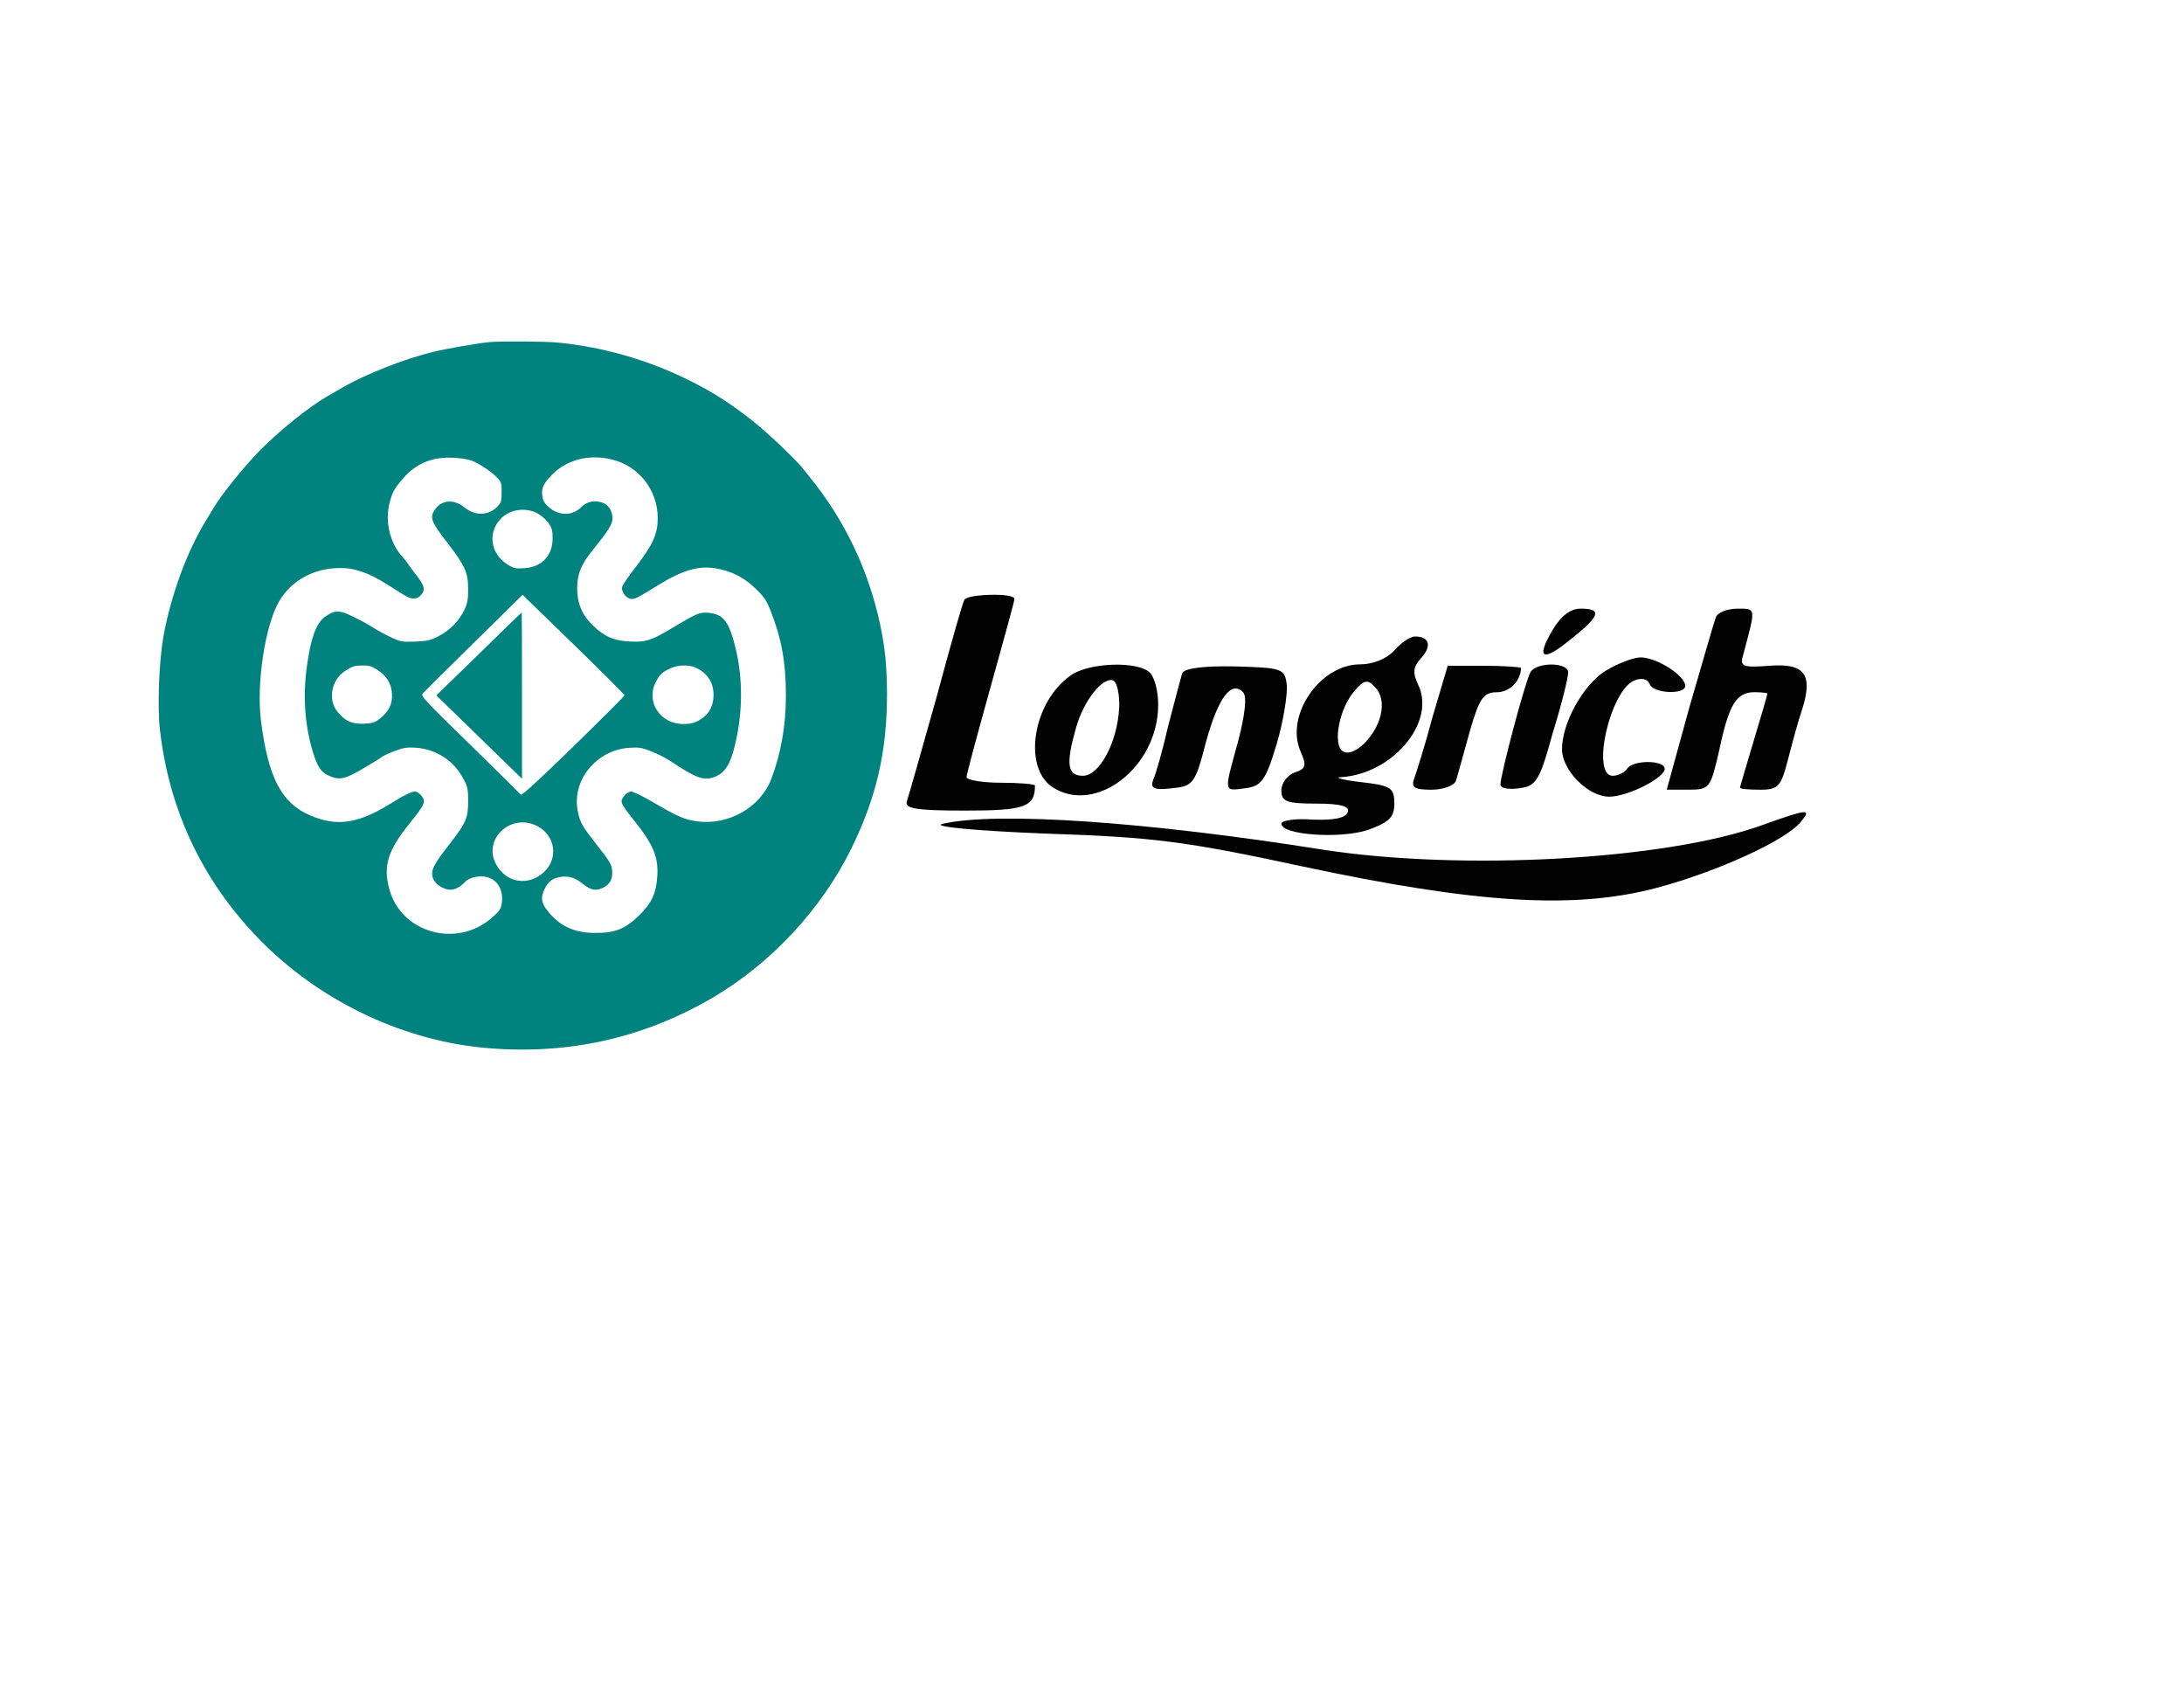 <?xml version="1.0" encoding="utf-8"?>
<!-- Generator: Adobe Illustrator 25.2.2, SVG Export Plug-In . SVG Version: 6.00 Build 0)  -->
<svg version="1.1" id="Layer_1" xmlns="http://www.w3.org/2000/svg" xmlns:xlink="http://www.w3.org/1999/xlink" x="0px" y="0px"
	 viewBox="0 0 792 612" style="enable-background:new 0 0 792 612;" xml:space="preserve">
<style type="text/css">
	.st0{fill:#020203;}
	.st1{fill:#00837F;}
</style>
<g transform="translate(0,69) scale(0.1,-0.1)">
	<path class="st0" d="M3497.5-1484.1c-7.4-12.6-52.1-171.7-101.8-356c-52.1-184.3-99.3-353.5-106.7-373.7
		c-9.9-27.8,27.3-35.3,211-35.3c215.9,0,253.2,12.6,253.2,90.9c0,5-54.6,10.1-124.1,10.1c-67,0-124.1,10.1-124.1,20.2
		s39.7,156.5,86.9,325.7s86.9,313.1,86.9,320.7C3678.7-1458.9,3509.9-1463.9,3497.5-1484.1z"/>
	<path class="st0" d="M5629.7-1595.2c-62.1-106-34.8-116.1,69.5-30.3c104.3,83.3,111.7,108.6,32.3,108.6
		C5694.2-1516.9,5659.5-1544.7,5629.7-1595.2z"/>
	<path class="st0" d="M6222.9-1547.2c-7.4-17.7-49.6-166.6-96.8-328.2l-81.9-297.9h79.4c76.9,0,79.4,5,111.7,146.4
		c34.8,164.1,62.1,207,126.6,207c27.3,0,47.2-2.5,47.2-5c0-5-22.3-80.8-49.6-171.7c-27.3-90.9-49.6-166.6-49.6-169.2
		c0-5,32.3-7.6,74.5-7.6c64.5,0,74.5,12.6,99.3,108.6c14.9,58.1,37.2,141.4,52.1,184.3c39.7,126.2,7.4,166.6-119.1,156.5
		c-99.3-7.6-109.2-2.5-94.3,42.9c44.7,169.2,47.2,164.1-22.3,164.1C6262.7-1516.9,6227.9-1532.1,6222.9-1547.2z"/>
	<path class="st0" d="M5056.3-1668.4c-27.3-30.3-76.9-50.5-124.1-50.5c-146.4,0-273-186.8-215.9-315.6
		c22.3-50.5,19.9-63.1-19.9-75.7c-27.3-10.1-49.6-37.9-49.6-65.6c0-40.4,17.4-48,126.6-48c89.4,0,121.6-10.1,114.2-30.3
		c-7.4-22.7-52.1-30.3-126.6-27.8c-62.1,5-114.2-2.5-114.2-15.1c0-40.4,211-55.5,312.8-22.7c76.9,27.8,96.8,45.4,96.8,95.9
		c0,58.1-12.4,65.6-124.1,78.3c-67,7.6-96.8,17.7-67,17.7c183.7,12.6,337.6,194.4,280.5,328.2c-24.8,50.5-22.3,70.7,9.9,106
		c37.2,42.9,27.3,75.7-24.8,75.7C5113.4-1617.9,5081.1-1640.7,5056.3-1668.4z M5006.7-1903.3c-19.9-80.8-99.3-154-136.5-131.3
		c-39.7,25.2-12.4,159.1,42.2,219.7c34.8,40.4,47.2,42.9,74.5,12.6C5009.2-1825,5016.6-1860.3,5006.7-1903.3z"/>
	<path class="st0" d="M5823.3-1741.7c-81.9-50.5-158.9-189.4-158.9-285.3c0-75.7,94.3-171.7,171.3-171.7c67,0,201.1,68.2,201.1,101
		s-116.7,32.8-136.5,0c-7.4-12.6-32.3-25.2-52.1-25.2c-79.4,0-9.9,310.6,79.4,345.9c24.8,10.1,47.2,5,54.6-12.6
		c9.9-35.3,129.1-40.4,129.1-7.6c0,37.9-104.3,103.5-161.3,103.5C5922.6-1693.7,5865.5-1716.4,5823.3-1741.7z"/>
	<path class="st0" d="M3882.3-1759.3c-136.5-95.9-173.8-330.8-67-404c156.4-103.5,384.7,70.7,384.7,297.9c0,48-12.4,98.5-29.8,116.1
		C4128-1706.3,3949.3-1711.4,3882.3-1759.3z M4058.5-1878c-7.4-126.2-72-244.9-131.6-244.9c-57.1,0-62.1,42.9-24.8,174.2
		c27.3,98.5,96.8,184.3,134,171.7C4051-1782.1,4061-1830,4058.5-1878z"/>
	<path class="st0" d="M4286.8-1751.8c-5-17.7-27.3-101-49.6-186.8c-19.9-85.8-44.7-176.7-54.6-196.9c-12.4-32.8,0-40.4,67-32.8
		c76.9,7.6,84.4,15.1,124.1,169.2c44.7,161.6,91.8,222.2,134,179.3c14.9-15.1,7.4-80.8-17.4-176.7
		c-52.1-189.4-54.6-181.8,24.8-171.7c59.6,7.6,74.5,27.8,114.2,159.1c24.8,83.3,39.7,179.3,37.2,214.6
		c-7.4,60.6-14.9,63.1-188.6,68.2C4358.8-1724,4291.8-1734.1,4286.8-1751.8z"/>
	<path class="st0" d="M5195.3-1908.3c-27.3-103.5-59.6-204.5-67-224.7c-12.4-32.8,2.5-40.4,62.1-40.4c44.7,0,84.4,15.1,89.4,32.8
		c5,15.1,27.3,95.9,49.6,176.7c34.8,121.2,49.6,143.9,99.3,143.9c44.7,0,86.9,40.4,86.9,88.4c0,2.5-59.6,7.6-134,7.6h-131.6
		L5195.3-1908.3z"/>
	<path class="st0" d="M5550.3-1746.7c-17.4-27.8-109.2-371.2-109.2-409c0-12.6,29.8-17.7,67-12.6c62.1,7.6,74.5,25.2,121.6,196.9
		c32.3,103.5,57.1,204.5,57.1,222.2C5689.3-1711.4,5575.1-1708.8,5550.3-1746.7z"/>
	<path class="st0" d="M6389.3-2302.2c-350-126.2-1089.7-166.6-1593.6-88.4c-635.4,101-1181.5,138.9-1377.6,93.4
		c-42.2-10.1,119.1-25.2,372.3-35.3c389.7-12.6,508.8-27.8,930.8-118.7c637.9-136.3,990.4-156.5,1285.8-78.3
		c218.4,58.1,469.1,171.7,523.7,239.9C6570.5-2241.6,6558-2241.6,6389.3-2302.2z"/>
</g>
<g transform="translate(0,491) scale(0.1,-0.1)">
	<path class="st1" d="M1772.7,3669.3c-43.8-4.3-158.6-24.5-199.6-34.6c-106.1-25.5-247.2-81.4-332-130.3
		c-13.7-8-36.1-21.3-49.8-28.7c-67.3-38.3-172.8-122.3-247.8-197.9c-54.1-54.3-137.3-157.4-165.7-204.2
		c-7.7-13.3-21.3-35.1-29.5-48.4c-70-114.4-126.9-268.6-155.3-420.7c-15.9-88.3-23-255.3-13.1-339.3
		c33.9-302.6,163.5-568.6,382.3-782.9c217.1-212.2,512.5-348.9,807.8-372.8c293.2-24.5,566.1,37.2,816,184
		c210.6,123.9,393.3,320.2,501,539.3c91.3,185.6,129.6,352.1,129.6,561.1c-0.5,100-6.6,164.9-24.6,250.5
		c-42.1,197.9-129.1,380.3-254.3,534c-10.4,12.8-23,28.2-27.3,34c-29,36.2-132.9,134-186,175.5c-82.6,64.4-143.8,103.2-234.1,147.3
		c-143.3,70.2-304.1,116.5-464.4,132.4C1980,3672.4,1813.1,3673.5,1772.7,3669.3z M1707,3241.1c27.3-9.6,70.6-37.8,93-60.1
		c18-18.1,19.1-21.3,19.1-55.8c0-33-1.6-37.8-16.4-53.2c-31.7-31.9-80.4-33-118.1-2.1c-40.5,33-86.4,27.7-110.5-12.2
		c-15.3-26.1-8.8-42,47.6-114.9c64.5-83.5,76-109,76-168.6c0-37.8-2.2-51.1-13.7-75.5c-19.1-39.9-51.4-73.4-93-95.2
		c-30.1-15.4-40.5-18.1-84.8-19.7c-47-2.1-52.5-1.1-84.8,13.8c-19.1,8.5-50.3,25.5-70,37.8s-53.6,30.8-75.5,41
		c-45.9,22.3-62.9,21.8-97.9-3.2c-30.6-21.8-50.9-76.1-64.5-175.5c-15.9-109-8.2-218.6,20.8-312.7c17.5-58,30.6-76.6,62.4-89.4
		c35.6-14.9,55.8-10.1,119.8,27.7c32.8,19.1,63.4,37.8,67.8,42c4.4,3.7,25.2,13.3,46.5,21.3c32.3,12.2,43.8,14.4,77.1,12.2
		c73.8-4.8,138.9-47.3,172.8-113.3c15.3-28.2,17-37.2,17-79.8c0-62.2-7.1-78.7-70-159.6c-57.4-73.4-67.3-94.1-56.9-121.8
		c7.7-20.7,38.3-40.4,62.9-40.4c17.5,0,38.8,12.2,54.7,30.3c6,6.4,21.3,13.3,35,16c64,12.8,107.2-32.4,95.7-99.5
		c-3.3-17.6-9.8-26.6-37.7-50.5c-128-109-327.6-51.6-369.7,106.4c-23,84.6-4.9,141.5,77.1,242c36.6,45.2,48.7,64.4,48.7,76.6
		c0,13.8-20.8,35.1-33.9,35.1c-9.8,0-42.7-16-73.3-35.6c-128-81.4-205.1-94.1-305.7-51.1c-103.9,44.1-152.6,138.3-178.3,344.1
		c-17,135.1,15.3,344.7,66.2,432.4c43.2,73.9,124.2,119.1,216,120.2c57.4,1.1,106.7-16,179.4-61.7c15.3-10.1,40.5-25.5,55.8-35.1
		c30.1-18.6,47.6-18.6,64.5,0.5c14.8,17,10.9,32.4-16.4,68.1c-14.8,18.6-29,37.8-32.3,43.6c-3.3,5.3-10.9,15.4-17,21.8
		c-48.7,51.6-68.4,133-48.7,203.2c9.3,35.1,17.5,49.5,47,83.5c47,55.3,107.7,80.3,183.2,76.1
		C1668.2,3249.1,1696.6,3244.8,1707,3241.1z M2219.5,3243.8c96.8-23.4,165.7-111.2,165.7-211.7c0-58-17-95.7-75.5-172.3
		c-27.9-35.6-52-70.7-53.6-77.7c-3.8-15.4,11.5-38.3,29-43.1c14.2-3.7,22.4,0.5,95.7,45.7c94.1,58,150.4,75,214.9,64.4
		c57.4-9.6,102.8-33,144.9-73.9c32.3-31.4,38.8-41.5,56.3-86.2c37.7-96.3,53.1-183,53.1-301c0-109-18-211.2-53.1-302.6
		c-39.4-103.7-156.4-169.7-270.7-153.2c-43.8,5.9-70.6,17.6-163.5,72.3c-34.5,19.7-67.3,35.6-73.8,35.6c-13.1,0-35-22.3-35-35.6
		c0-9.6,12-27.7,46.5-70.7c68.4-85.6,88.1-132.4,83.1-201.1c-3.8-62.2-20.2-97.3-66.2-142.5c-50.9-48.9-87-63.3-159.2-62.8
		c-74.9,0-126.9,23.9-170.6,77.7c-24.6,29.3-27.9,51.1-12.6,81.4c13.7,27.7,28.4,38.8,56.3,43.6c31.2,4.8,54.1-2.1,82.6-25
		c29-23.4,47.6-26.6,73.8-13.8c24.6,12.8,35,32.4,32.3,62.2c-2.2,22.3-8.8,33.5-52,88.3c-58,74.5-64,84.6-72.7,127.1
		c-22.4,111.7,67.8,222.3,188.1,229.8c34.5,2.1,44.3,0.5,80.4-13.8c22.4-8.5,56.9-26.6,76-39.9c76-51.1,108.8-64.4,140-55.8
		c48.1,12.8,69.5,45.2,89.2,135.1c24.1,107.4,24.1,223.9,1.1,325c-24.6,105.8-45.4,134-101.7,138.8c-31.7,2.7-39.4-0.5-138.9-60.1
		c-68.4-40.4-88.6-46.8-144.4-44.1c-57.4,2.1-95.2,18.6-135.6,59c-39.9,38.8-56.9,81.4-56.3,136.7c0.5,49.5,14.8,84.6,54.1,133
		c59.6,73.9,73.8,96.3,73.8,117.5c0,28.7-15.3,51.6-39.4,58.5c-27.3,8.5-54.1,2.1-72.7-16.5c-32.3-33-81.5-33.5-118.1-1.6
		c-15.9,13.8-21.9,23.9-24.1,41c-4.4,28.2,3.8,45.2,37.2,79.3C2058.2,3244.3,2137.5,3264,2219.5,3243.8z M1948.2,3049.1
		c13.1-6.9,31.2-22.3,39.9-34c13.1-18.6,15.9-27.1,15.9-55.8c0.5-63.8-38.8-105.8-103.4-109.6c-30.6-2.1-37.2-0.5-58.5,12.2
		c-65.6,40.4-75.5,121.8-21.3,171.8C1854.2,3064,1906.7,3070.4,1948.2,3049.1z M2264.9,2389c0-2.7-83.7-86.2-186-186.2
		c-136.2-132.4-187.6-179.2-190.9-173.9c-2.7,3.7-85.3,85.6-183.8,181.9c-164.1,159.6-178.9,175.5-171.7,184
		c4.4,5.3,87.5,87.8,185.4,184l177.2,174.5l184.9-179.8C2181.8,2474.7,2264.9,2391.7,2264.9,2389z M1366.8,2482.1
		c35.6-22.9,52.5-50,54.7-88.3c1.6-37.8-10.9-63.3-44.3-89.9c-18-13.8-26.3-16.5-57.4-18.1c-42.7-1.6-68.4,9.6-95.7,43.1
		c-35.6,42.6-23,114.4,25.2,146.8c30.1,19.7,34.5,20.7,66.7,21.3C1337.3,2497.5,1348.2,2494.3,1366.8,2482.1z M2523.6,2489
		c42.7-20.7,64-54.3,64-98.4c0-34.6-12.6-62.8-35.6-80.8c-25.2-19.1-41.6-25-74.4-25c-84.8,0-137.3,82.4-98.4,154.2
		c14.2,26.6,21.9,33.5,52.5,47.9C2458.5,2499.7,2500.1,2500.2,2523.6,2489z M1946.6,1915.6c66.7-33,79.9-116.5,26.8-167
		c-55.8-53.2-138.4-40.4-174.5,27.7C1750.2,1867.2,1851.4,1962.5,1946.6,1915.6z"/>
	<path class="st1" d="M1736.6,2538.5l-154.2-150l155.3-151.1l155.3-151.1v301c0,165.9-0.5,301.6-1.1,301.6
		C1890.8,2689,1820.8,2621.5,1736.6,2538.5z"/>
</g>
</svg>
